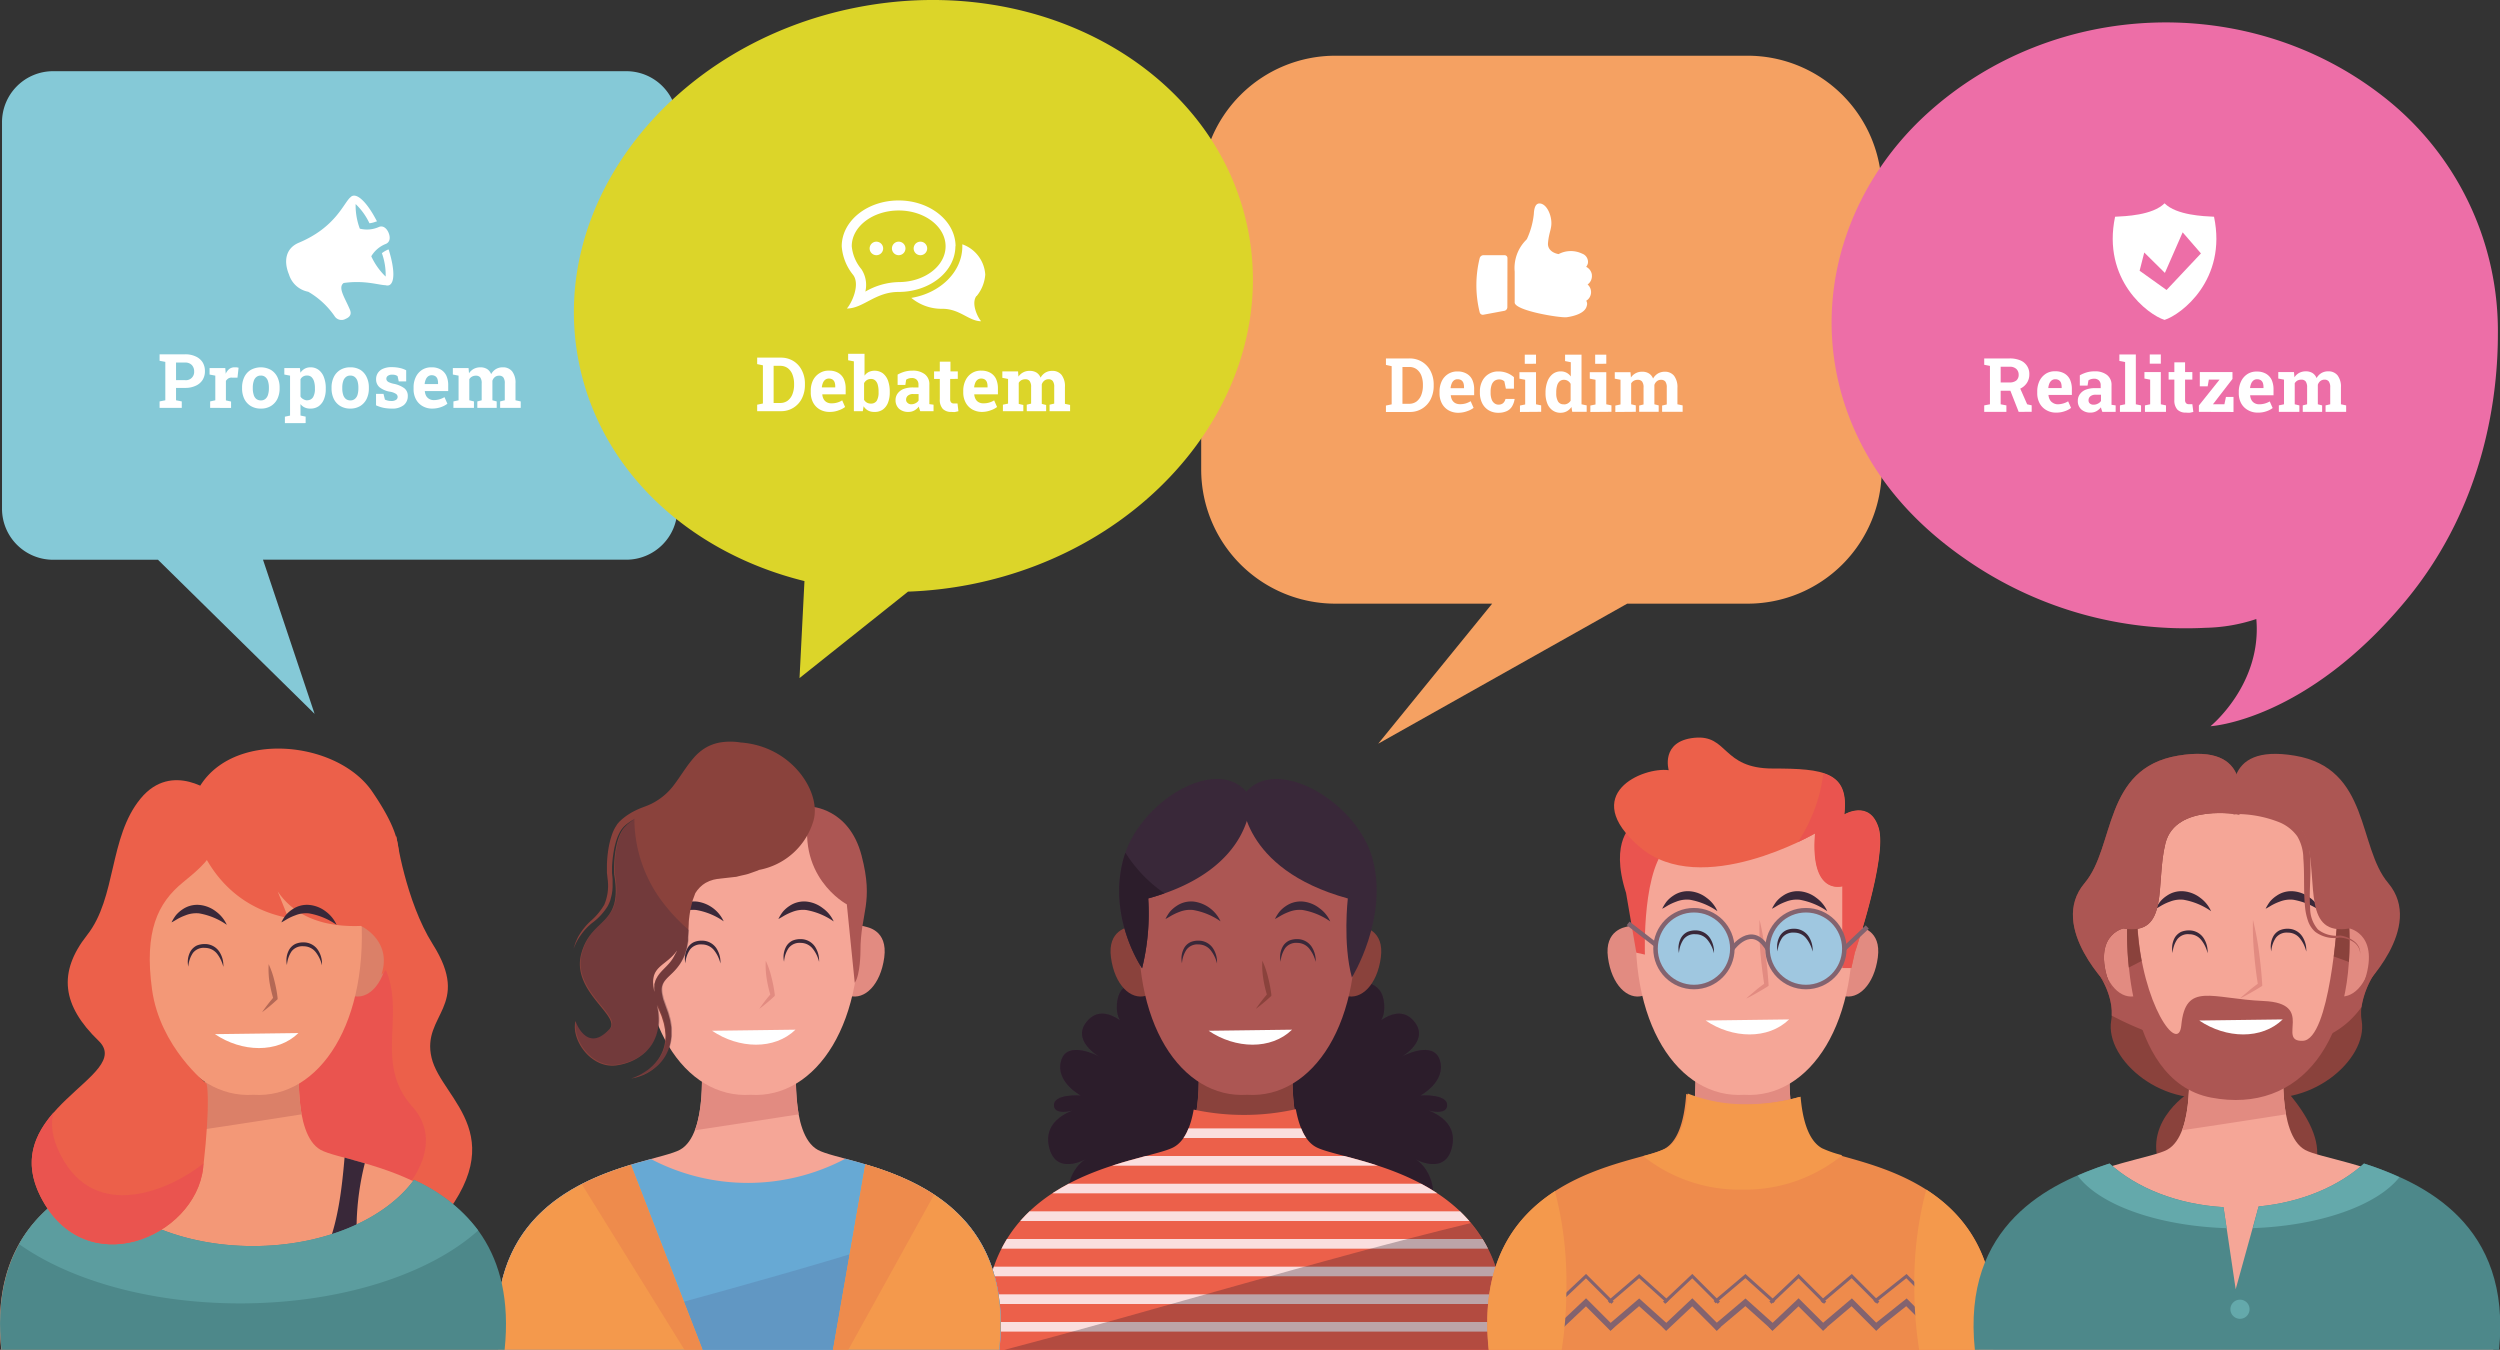 <svg id="Isolation_Mode" data-name="Isolation Mode" xmlns="http://www.w3.org/2000/svg" xmlns:xlink="http://www.w3.org/1999/xlink" viewBox="0 0 436.13 235.48"><rect x="0" y="0" width="436.13" height="235.48" fill="#333333" stroke="none"/><defs><style>.cls-1,.cls-25,.cls-26,.cls-27,.cls-9{fill:none;}.cls-18,.cls-2{fill:#392839;}.cls-10,.cls-3{fill:#2c1d2b;}.cls-4{fill:#ac5653;}.cls-5{fill:#8a423c;}.cls-6{fill:#ec604a;}.cls-7{opacity:0.9;}.cls-8{clip-path:url(#clip-path);}.cls-9{stroke:#fcecee;stroke-width:1.68px;}.cls-25,.cls-26,.cls-27,.cls-28,.cls-9{stroke-miterlimit:10;}.cls-10,.cls-18{opacity:0.3;}.cls-11{fill:#fff;}.cls-12{fill:#f5a697;}.cls-13{fill:#e28b81;}.cls-14{fill:#67a9d4;}.cls-15{fill:#6197c3;}.cls-16{fill:#f4994c;}.cls-17{fill:#ee8b4c;}.cls-19{fill:#ea544f;}.cls-20{fill:#f39877;}.cls-21{fill:#db8068;}.cls-22{fill:#4d888a;}.cls-23{fill:#5c9d9f;}.cls-24{fill:#b46855;}.cls-25,.cls-26,.cls-27,.cls-28{stroke:#83636f;}.cls-25{stroke-width:1.01px;}.cls-26{stroke-width:0.55px;}.cls-27,.cls-28{stroke-width:0.79px;}.cls-28{fill:#9fc7e0;}.cls-29{fill:#64a9ab;}.cls-30{fill:#85c9d7;}.cls-31{fill:#f5a162;}.cls-32{fill:#dcd529;}.cls-33{fill:#ed6ea7;}</style><clipPath id="clip-path" transform="translate(-410.04 -4.47)"><path class="cls-1" d="M639.63,204.58c-2-1.07-3-3.74-3.53-6.61a40.83,40.83,0,0,1-9,1,41.49,41.49,0,0,1-8.82-.93c-.5,2.86-1.52,5.5-3.51,6.57-5.21,2.8-36,4.19-32.65,35.37h90.12C675.59,208.77,644.83,207.38,639.63,204.58Z"/></clipPath></defs><path class="cls-2" d="M610.53,175.89s-4.84-1.07-5.55,3.05,2.15,5,2.15,5-4.3-4.83-7.35-1.43,2,6.27,2,6.27-5.55-3-6.62.71,3.4,6.09,3.4,6.09-4.83-.36-4.65,1.79,4.83.36,4.83.36-6.8,1.25-5.73,6.63,6.45,2.32,6.45,2.32-4.12,2.15-3,9,31.7-7,31.7-7l.53-18.44Z" transform="translate(-410.04 -4.47)"/><path class="cls-2" d="M645.87,175.89s4.83-1.07,5.55,3.05-2.15,5-2.15,5,4.3-4.83,7.34-1.43-2,6.27-2,6.27,5.55-3,6.63.71-3.4,6.09-3.4,6.09,4.83-.36,4.65,1.79-4.83.36-4.83.36,6.8,1.25,5.73,6.63-6.45,2.32-6.45,2.32,4.12,2.15,3,9-31.7-7-31.7-7l-.54-18.44Z" transform="translate(-410.04 -4.47)"/><path class="cls-3" d="M610.53,175.89s-4.84-1.07-5.55,3.05,2.15,5,2.15,5-4.3-4.83-7.35-1.43,2,6.27,2,6.27-5.55-3-6.62.71,3.4,6.09,3.4,6.09-4.83-.36-4.65,1.79,4.83.36,4.83.36-6.8,1.25-5.73,6.63,6.45,2.32,6.45,2.32-4.12,2.15-3,9,31.7-7,31.7-7l.53-18.44Z" transform="translate(-410.04 -4.47)"/><path class="cls-3" d="M645.87,175.89s4.83-1.07,5.55,3.05-2.15,5-2.15,5,4.3-4.83,7.34-1.43-2,6.27-2,6.27,5.55-3,6.63.71-3.4,6.09-3.4,6.09,4.83-.36,4.65,1.79-4.83.36-4.83.36,6.8,1.25,5.73,6.63-6.45,2.32-6.45,2.32,4.12,2.15,3,9-31.7-7-31.7-7l-.54-18.44Z" transform="translate(-410.04 -4.47)"/><path class="cls-4" d="M639.36,205.08c-5.05-2.75-3.67-16.06-3.67-16.06l-7.56.49V189l-.81.24-.81-.24v.48L619,189s1.37,13.31-3.67,16.06-34.87,4.13-31.66,34.87H671C674.23,209.21,644.41,207.84,639.36,205.08Z" transform="translate(-410.04 -4.47)"/><path class="cls-5" d="M617.9,201.65q9-1.35,18.1-2.78a40.41,40.41,0,0,1-.31-9.85l-7.56.49V189l-.81.24-.81-.24v.48L619,189S619.75,196.76,617.9,201.65Z" transform="translate(-410.04 -4.47)"/><path class="cls-6" d="M639.63,204.58c-2-1.07-3-3.74-3.53-6.61a40.83,40.83,0,0,1-9,1,41.49,41.49,0,0,1-8.82-.93c-.5,2.86-1.52,5.5-3.51,6.57-5.21,2.8-36,4.19-32.65,35.37h90.12C675.59,208.77,644.83,207.38,639.63,204.58Z" transform="translate(-410.04 -4.47)"/><g class="cls-7"><g class="cls-8"><line class="cls-9" x1="166.75" y1="197.69" x2="265.71" y2="197.69"/><line class="cls-9" x1="166.75" y1="202.51" x2="265.71" y2="202.51"/><line class="cls-9" x1="166.75" y1="207.34" x2="265.71" y2="207.34"/><line class="cls-9" x1="166.75" y1="212.16" x2="265.71" y2="212.16"/><line class="cls-9" x1="166.75" y1="216.99" x2="265.71" y2="216.99"/><line class="cls-9" x1="166.75" y1="221.81" x2="265.71" y2="221.81"/><line class="cls-9" x1="166.75" y1="226.64" x2="265.71" y2="226.64"/><line class="cls-9" x1="166.75" y1="231.46" x2="265.71" y2="231.46"/></g></g><path class="cls-10" d="M585.08,240h87.19c1.09-10.23-1.49-17.25-5.63-22.17C639.28,224.48,612.35,232.86,585.08,240Z" transform="translate(-410.04 -4.47)"/><path class="cls-5" d="M612.55,169.55c-1.49-4.62-5-3.55-5.34-3.44s-4,.58-3.36,5.39,3.44,7.45,6.07,6.69C612.63,177.76,614,174.19,612.55,169.55Z" transform="translate(-410.04 -4.47)"/><path class="cls-5" d="M642.24,169.55c1.48-4.62,5-3.55,5.33-3.44s4,.58,3.36,5.39-3.44,7.45-6.07,6.69C642.16,177.76,640.74,174.19,642.24,169.55Z" transform="translate(-410.04 -4.47)"/><path class="cls-4" d="M608.94,162.56c1.84-20.23,17.22-19.09,18.67-18.94,1.45-.15,16.82-1.29,18.66,18.94s-7.2,33.63-18.66,32.9C616.15,196.19,607.09,182.9,608.94,162.56Z" transform="translate(-410.04 -4.47)"/><path class="cls-5" d="M630.26,172.07a15.11,15.11,0,0,1,1,2.91,23,23,0,0,1,.57,3l0,.22-.12.11a29.79,29.79,0,0,1-2.58,2.16,28.28,28.28,0,0,1,2.06-2.67l-.09.33a20.43,20.43,0,0,1-.69-3A14.25,14.25,0,0,1,630.26,172.07Z" transform="translate(-410.04 -4.47)"/><path class="cls-11" d="M635.44,184.1c-3.66,3.56-9.86,3.36-14.55.19" transform="translate(-410.04 -4.47)"/><path class="cls-2" d="M642.11,165.22a11.94,11.94,0,0,0-4.83-2,5.05,5.05,0,0,0-2.38.33,9.67,9.67,0,0,0-1.2.54c-.4.21-.78.48-1.24.7a7.14,7.14,0,0,1,.78-1.26,5.21,5.21,0,0,1,1.13-1,4.55,4.55,0,0,1,3-.78,5.57,5.57,0,0,1,2.85,1.16A5.72,5.72,0,0,1,642.11,165.22Z" transform="translate(-410.04 -4.47)"/><path class="cls-2" d="M623,165.22a11.83,11.83,0,0,0-4.83-2,5,5,0,0,0-2.37.33,9.67,9.67,0,0,0-1.2.54c-.41.21-.78.48-1.24.7a7.08,7.08,0,0,1,.77-1.26,5.5,5.5,0,0,1,1.14-1,4.53,4.53,0,0,1,3-.78,6,6,0,0,1,4.7,3.45Z" transform="translate(-410.04 -4.47)"/><path class="cls-2" d="M622.35,172.55a5.9,5.9,0,0,0-1.12-2.32,2.7,2.7,0,0,0-2.09-1,2.38,2.38,0,0,0-2.09.88,4.81,4.81,0,0,0-.81,2.41,3.81,3.81,0,0,1,.39-2.69,2.49,2.49,0,0,1,1.09-1,3.39,3.39,0,0,1,1.43-.26,3,3,0,0,1,2.49,1.32A4.42,4.42,0,0,1,622.35,172.55Z" transform="translate(-410.04 -4.47)"/><path class="cls-2" d="M639.56,172.27a5.79,5.79,0,0,0-1.12-2.31,2.67,2.67,0,0,0-2.09-1,2.38,2.38,0,0,0-2.09.89,4.77,4.77,0,0,0-.81,2.4,3.81,3.81,0,0,1,.39-2.69,2.55,2.55,0,0,1,1.09-1,3.55,3.55,0,0,1,1.43-.26,3,3,0,0,1,2.49,1.32A4.44,4.44,0,0,1,639.56,172.27Z" transform="translate(-410.04 -4.47)"/><path class="cls-2" d="M628.2,143.62s.95,12.4-17.85,17.59a39.86,39.86,0,0,1-1.07,12.18s-6.09-8.78-3.23-19.16S623.43,135.52,628.2,143.62Z" transform="translate(-410.04 -4.47)"/><path class="cls-2" d="M626.72,143.62s-.35,12.4,18.45,17.59c0,0-.9,7.88.71,13.79,0,0,6.45-10.39,3.59-20.77S631.49,135.52,626.72,143.62Z" transform="translate(-410.04 -4.47)"/><path class="cls-3" d="M613.19,160.31a24.07,24.07,0,0,1-6.82-7.09c-.12.33-.22.67-.32,1-2.86,10.38,3.23,19.16,3.23,19.16a39.86,39.86,0,0,0,1.07-12.18C611.36,160.93,612.29,160.63,613.19,160.31Z" transform="translate(-410.04 -4.47)"/><path class="cls-12" d="M552.73,205.08c-5.05-2.75-3.67-16.06-3.67-16.06l-7.56.49V189l-.81.24-.8-.24v.48l-7.56-.49s1.37,13.31-3.67,16.06S493.79,209.21,497,240h87.39C587.6,209.21,557.78,207.84,552.73,205.08Z" transform="translate(-410.04 -4.47)"/><path class="cls-13" d="M531.27,201.65q9-1.35,18.1-2.78a40.41,40.41,0,0,1-.31-9.85l-7.56.49V189l-.81.24-.8-.24v.48l-7.56-.49S533.12,196.76,531.27,201.65Z" transform="translate(-410.04 -4.47)"/><path class="cls-14" d="M557.52,206.61a36.42,36.42,0,0,1-33.9.07c-10,2.69-29.23,8.27-26.62,33.27h87.39C587,214.73,567.43,209.28,557.52,206.61Z" transform="translate(-410.04 -4.47)"/><path class="cls-15" d="M578.1,217.16c-4,1.93-8.45,2.58-12.85,4q-9.32,2.89-18.71,5.58c-12.55,3.6-25.15,7-37.75,10.36L498,240h86.38C585.51,229.2,582.59,222.05,578.1,217.16Z" transform="translate(-410.04 -4.47)"/><path class="cls-16" d="M520.11,207.67c-10.37,3.13-25.44,10-23.11,32.28h35.61Z" transform="translate(-410.04 -4.47)"/><path class="cls-16" d="M561,207.6,555.35,240h29C586.74,217.46,571.41,210.69,561,207.6Z" transform="translate(-410.04 -4.47)"/><path class="cls-17" d="M529.48,240h3.13l-12.5-32.28a50.85,50.85,0,0,0-8.56,3.36Z" transform="translate(-410.04 -4.47)"/><path class="cls-17" d="M561,207.6,555.35,240H558l15-27.12A45.28,45.28,0,0,0,561,207.6Z" transform="translate(-410.04 -4.47)"/><path class="cls-13" d="M525.92,169.55c-1.49-4.62-5-3.55-5.34-3.44s-4,.58-3.36,5.39,3.44,7.45,6.07,6.69C526,177.76,527.41,174.19,525.92,169.55Z" transform="translate(-410.04 -4.47)"/><path class="cls-13" d="M555.61,169.55c1.48-4.62,5-3.55,5.34-3.44s4,.58,3.35,5.39-3.44,7.45-6.07,6.69C555.53,177.76,554.11,174.19,555.61,169.55Z" transform="translate(-410.04 -4.47)"/><path class="cls-12" d="M522.31,162.56c1.84-20.23,17.22-19.09,18.67-18.94,1.45-.15,16.82-1.29,18.66,18.94s-7.2,33.63-18.66,32.9C529.52,196.19,520.46,182.9,522.31,162.56Z" transform="translate(-410.04 -4.47)"/><path class="cls-13" d="M543.63,172.07a15.11,15.11,0,0,1,1,2.91,23,23,0,0,1,.57,3l0,.22-.11.11a31.52,31.52,0,0,1-2.59,2.16,28.28,28.28,0,0,1,2.06-2.67l-.09.33a20.43,20.43,0,0,1-.69-3A14.25,14.25,0,0,1,543.63,172.07Z" transform="translate(-410.04 -4.47)"/><path class="cls-11" d="M548.81,184.1c-3.66,3.56-9.86,3.36-14.55.19" transform="translate(-410.04 -4.47)"/><path class="cls-2" d="M555.48,165.22a11.94,11.94,0,0,0-4.83-2,5.05,5.05,0,0,0-2.38.33,9.67,9.67,0,0,0-1.2.54c-.4.21-.78.48-1.24.7a7.14,7.14,0,0,1,.78-1.26,5.21,5.21,0,0,1,1.13-1,4.55,4.55,0,0,1,3-.78,5.57,5.57,0,0,1,2.85,1.16A5.72,5.72,0,0,1,555.48,165.22Z" transform="translate(-410.04 -4.47)"/><path class="cls-2" d="M536.32,165.22a11.83,11.83,0,0,0-4.83-2,5,5,0,0,0-2.37.33,9.67,9.67,0,0,0-1.2.54c-.41.21-.78.48-1.24.7a7.72,7.72,0,0,1,.77-1.26,5.5,5.5,0,0,1,1.14-1,4.53,4.53,0,0,1,3-.78,6,6,0,0,1,4.7,3.45Z" transform="translate(-410.04 -4.47)"/><path class="cls-2" d="M535.72,172.55a5.9,5.9,0,0,0-1.12-2.32,2.7,2.7,0,0,0-2.09-1,2.38,2.38,0,0,0-2.09.88,4.81,4.81,0,0,0-.81,2.41,3.81,3.81,0,0,1,.39-2.69,2.49,2.49,0,0,1,1.09-1,3.39,3.39,0,0,1,1.43-.26,3,3,0,0,1,2.49,1.32A4.42,4.42,0,0,1,535.72,172.55Z" transform="translate(-410.04 -4.47)"/><path class="cls-2" d="M552.93,172.27a5.79,5.79,0,0,0-1.12-2.31,2.67,2.67,0,0,0-2.09-1,2.38,2.38,0,0,0-2.09.89,4.77,4.77,0,0,0-.81,2.4,3.81,3.81,0,0,1,.39-2.69,2.55,2.55,0,0,1,1.09-1,3.55,3.55,0,0,1,1.43-.26,3,3,0,0,1,2.49,1.32A4.44,4.44,0,0,1,552.93,172.27Z" transform="translate(-410.04 -4.47)"/><path class="cls-18" d="M513.34,165.59a10.6,10.6,0,0,0,2.73-2.92,8.53,8.53,0,0,0,.48-1.06c.09-.38.21-.77.28-1.17s.11-.8.12-1.22V158c0-.41-.07-.82-.1-1.24l0-.32a.47.47,0,0,1,0-.12v-.15l0-.63a22.85,22.85,0,0,1,.3-2.56,13,13,0,0,1,.68-2.53,6.11,6.11,0,0,1,.27-.58,4.52,4.52,0,0,1,.3-.54l.16-.24.23-.27.11-.13,0,0h0l0,0,.26-.24a9.24,9.24,0,0,1,1.46-1q0-.66,0-1.32a10.57,10.57,0,0,0-2.24,1.5l-.26.24-.06.06-.06.06,0,0-.12.13-.23.27-.22.35a4.64,4.64,0,0,0-.38.68,6.61,6.61,0,0,0-.29.68,14.86,14.86,0,0,0-.69,2.76,20.82,20.82,0,0,0-.24,2.69c0,.22,0,.44,0,.66v.17s0,.19,0,.2l0,.32c.05.41.09.83.14,1.24a8.47,8.47,0,0,1-.6,4.32,11.25,11.25,0,0,1-2.43,2.9,11.23,11.23,0,0,0-1.93,2.37,6.39,6.39,0,0,0-.51,1,5.57,5.57,0,0,0-.29.78l-.21.65.27-.63a9,9,0,0,1,.94-1.68A10.5,10.5,0,0,1,513.34,165.59Z" transform="translate(-410.04 -4.47)"/><path class="cls-4" d="M551.42,145.18s6.74.2,8.92,8.53-.19,9.92-.19,16.66c0,0,0,4.16-1,5.55l-1.38-13.68S548.44,157.28,551.42,145.18Z" transform="translate(-410.04 -4.47)"/><path class="cls-5" d="M539.25,134a10.92,10.92,0,0,0-3.61,0,7.48,7.48,0,0,0-2.51.92,8.6,8.6,0,0,0-2.12,1.82c-1.23,1.42-2.15,3-3.27,4.5a11.07,11.07,0,0,1-4.1,3.47,13.66,13.66,0,0,1-1.28.53c-.45.17-.89.34-1.36.57a11,11,0,0,0-2.53,1.65l-.26.24-.06.06-.06.06v0l0,0-.12.13-.23.27-.22.35a4.64,4.64,0,0,0-.38.68,6.61,6.61,0,0,0-.29.68,14.86,14.86,0,0,0-.69,2.76,20.82,20.82,0,0,0-.24,2.69c0,.22,0,.44,0,.66v.17s0,.19,0,.2l0,.32c.05.41.09.83.14,1.24a8.47,8.47,0,0,1-.6,4.32,11.25,11.25,0,0,1-2.43,2.9,11.23,11.23,0,0,0-1.93,2.37,6.39,6.39,0,0,0-.51,1,5.57,5.57,0,0,0-.29.78l-.21.65.27-.63a9,9,0,0,1,.94-1.68,10.5,10.5,0,0,1,2-2.17,10.6,10.6,0,0,0,2.73-2.92,8.53,8.53,0,0,0,.48-1.06c.09-.38.21-.77.28-1.17s.11-.8.12-1.22V158c0-.41-.07-.82-.1-1.24l0-.32a.47.47,0,0,1,0-.12v-.15l0-.63a22.85,22.85,0,0,1,.3-2.56,13,13,0,0,1,.68-2.53,6.11,6.11,0,0,1,.27-.58,4.52,4.52,0,0,1,.3-.54l.16-.24.23-.27.11-.13,0,0h0l0,0,.26-.24a9.71,9.71,0,0,1,1.68-1.14q-.42.27-.78.54l-.37.3-.14.12-.46.46c-2.15,2.31-1.9,8.13-1.87,8.28,1.58,9.13-4,7.34-5.75,13.89s7,10.79,4.95,13.09c-4,4.36-5.95-1.39-5.95-1.39-.79,3.37,2.78,8.33,7.14,7.73,4.13-.56,8.61-3.79,7.06-10.53l0,0,.46,1.1c.14.35.31.69.42,1.05l.33,1.07.21,1.09c0,.37.08.73.08,1.1a10,10,0,0,1-.08,1.1,5.83,5.83,0,0,1-.25,1.08,5.67,5.67,0,0,1-.41,1,7.08,7.08,0,0,1-1.31,1.82,8.29,8.29,0,0,1-1.8,1.42,10.57,10.57,0,0,1-2.13,1,10.27,10.27,0,0,0,2.27-.7,8.59,8.59,0,0,0,2-1.28,7.57,7.57,0,0,0,1.62-1.85,7.32,7.32,0,0,0,.56-1.12,7,7,0,0,0,.37-1.2,8.42,8.42,0,0,0,.18-1.24c0-.42,0-.84,0-1.26s-.1-.82-.16-1.23-.2-.81-.3-1.21-.26-.78-.4-1.17l-.39-1.09c-.06-.19-.14-.38-.19-.56l-.11-.5a5,5,0,0,1-.14-1,2.51,2.51,0,0,1,.58-1.68c.39-.52,1-1,1.59-1.63a10,10,0,0,0,.83-1,7.7,7.7,0,0,0,.68-1.13l.29-.6.2-.62c.06-.21.14-.42.19-.63l.11-.63.12-.63,0-.62.08-1.2.06-1.18a8.38,8.38,0,0,1,.09-1.15,18,18,0,0,1,.39-2.17c.11-.36.16-.74.3-1.07l.37-1,.35-.51.45-.51.5-.44c.19-.12.37-.26.57-.37l.61-.29.67-.22.69-.14c.24,0,.48-.06.72-.08l1.59-.18.79-.09c.26,0,.54-.12.81-.17.54-.14,1.09-.22,1.61-.4l1.55-.55.2-.1a12.23,12.23,0,0,0,9.51-8.62C553.36,142.76,548.27,134.65,539.25,134ZM527.8,171a6.77,6.77,0,0,1-1.19,1.73c-.48.55-1.09,1.06-1.65,1.8a5.06,5.06,0,0,0-.37.6,2.51,2.51,0,0,0-.28.68l-.11.36,0,.36a3.43,3.43,0,0,0,0,.71l0,.28c-1.08-4.61,1.93-4.33,3.94-7.22l-.07.23Z" transform="translate(-410.04 -4.47)"/><path class="cls-18" d="M525.89,162.18a24.14,24.14,0,0,1-5.18-14.85c-.19.13-.39.26-.56.39l-.37.3-.14.12-.46.46c-2.15,2.31-1.9,8.13-1.87,8.28,1.58,9.13-4,7.34-5.75,13.89s7,10.79,4.95,13.09c-4,4.36-5.95-1.39-5.95-1.39-.79,3.37,2.78,8.33,7.14,7.73,4.13-.56,8.61-3.79,7.06-10.53l0,0,.46,1.1c.14.35.31.69.42,1.05l.33,1.07.21,1.09c0,.37.08.73.08,1.1a10,10,0,0,1-.08,1.1,5.83,5.83,0,0,1-.25,1.08,5.67,5.67,0,0,1-.41,1,7.08,7.08,0,0,1-1.31,1.82,8.29,8.29,0,0,1-1.8,1.42,10.57,10.57,0,0,1-2.13,1,10.27,10.27,0,0,0,2.27-.7,8.59,8.59,0,0,0,2-1.28,7.57,7.57,0,0,0,1.62-1.85,7.32,7.32,0,0,0,.56-1.12,7,7,0,0,0,.37-1.2,8.42,8.42,0,0,0,.18-1.24c0-.42,0-.84,0-1.26s-.1-.82-.16-1.23-.2-.81-.3-1.21-.26-.78-.4-1.17l-.39-1.09c-.06-.19-.14-.38-.19-.56l-.11-.5a5,5,0,0,1-.14-1,2.51,2.51,0,0,1,.58-1.68c.39-.52,1-1,1.59-1.63a10,10,0,0,0,.83-1,7.7,7.7,0,0,0,.68-1.13l.29-.6.2-.62c.06-.21.14-.42.19-.63l.11-.63.12-.63,0-.62.07-1.17A31.75,31.75,0,0,1,525.89,162.18Zm2.14,8.3-.23.47a6.77,6.77,0,0,1-1.19,1.73c-.48.55-1.09,1.06-1.65,1.8a5.06,5.06,0,0,0-.37.6,2.51,2.51,0,0,0-.28.68l-.11.36,0,.36a3.43,3.43,0,0,0,0,.71l0,.28c-1.08-4.61,1.93-4.33,3.94-7.22Z" transform="translate(-410.04 -4.47)"/><path class="cls-6" d="M479.18,150.34s1.59,11.3,6.35,18.84c6.86,10.87-2,12.3-.2,19.83s15.47,13.89-.79,31.14c-10.65,11.29-23.41-10.71-23.41-10.71l-3.57-28.76Z" transform="translate(-410.04 -4.47)"/><path class="cls-19" d="M473.93,168.73c-1.72-1.29-3.39-2.61-5-4l-11.35,14.07,3.57,25.39a41.41,41.41,0,0,0,7.65,8.41c1.16-1.29,3.9,4.69,5.44,4.16,5.16-1.79,14.48-11.7,7.74-19.24C473.9,188.54,483.54,178.3,473.93,168.73Z" transform="translate(-410.04 -4.47)"/><path class="cls-20" d="M466,205.08c-5-2.75-3.68-16.06-3.68-16.06l-7.55.49V189l-.81.24-.81-.24v.48l-7.56-.49s1.38,13.31-3.67,16.06-34.87,4.13-31.66,34.87h87.39C500.88,209.21,471.06,207.84,466,205.08Z" transform="translate(-410.04 -4.47)"/><path class="cls-21" d="M444.55,201.65q9.06-1.35,18.1-2.78a40.41,40.41,0,0,1-.31-9.85l-7.55.49V189l-.81.24-.81-.24v.48l-7.56-.49S446.41,196.76,444.55,201.65Z" transform="translate(-410.04 -4.47)"/><path class="cls-2" d="M473.07,227.88a47.59,47.59,0,0,1,.61-20.47c-1.27-.37-2.47-.69-3.53-1-.48,5.55-1.13,11.19-3.22,16.2a27.2,27.2,0,0,1-2.9,5.24Z" transform="translate(-410.04 -4.47)"/><path class="cls-22" d="M482.26,210.3c-5,6.83-15.69,11.55-28.08,11.55s-23.09-4.72-28.08-11.55c-8.88,4.19-17.64,12.22-15.81,29.65h87.78C499.89,222.52,491.14,214.49,482.26,210.3Z" transform="translate(-410.04 -4.47)"/><path class="cls-23" d="M451.91,231.85c17.63,0,33.06-5.1,41.55-12.72a28.82,28.82,0,0,0-11.2-8.83c-5,6.83-15.69,11.55-28.08,11.55s-23.09-4.72-28.08-11.55c-4.85,2.29-9.66,5.73-12.73,11.21C422.23,227.79,436.19,231.85,451.91,231.85Z" transform="translate(-410.04 -4.47)"/><path class="cls-21" d="M439.2,169.55c-1.49-4.62-5-3.55-5.34-3.44s-4,.58-3.35,5.39,3.43,7.45,6.06,6.69C439.28,177.76,440.7,174.19,439.2,169.55Z" transform="translate(-410.04 -4.47)"/><path class="cls-21" d="M468.89,169.55c1.49-4.62,5-3.55,5.34-3.44s4,.58,3.36,5.39-3.44,7.45-6.07,6.69C468.81,177.76,467.4,174.19,468.89,169.55Z" transform="translate(-410.04 -4.47)"/><path class="cls-20" d="M435.59,162.56c1.85-20.23,17.22-19.09,18.67-18.94,1.45-.15,16.83-1.29,18.67,18.94s-7.21,33.63-18.67,32.9C442.8,196.19,433.74,182.9,435.59,162.56Z" transform="translate(-410.04 -4.47)"/><path class="cls-6" d="M443.18,146.27s1.89,15.37,17.16,18.35l-3.77-9.42S457.86,166.6,473,166c0,0,5.56,2.57,3.57,8.52A12.17,12.17,0,0,0,480,162.24c-2.08-7.74,2.78-8.23-5-19.64C468.19,132.54,445.86,131.4,443.18,146.27Z" transform="translate(-410.04 -4.47)"/><path class="cls-6" d="M447.45,143s-7.34-5.95-12.89.79-4.17,17.26-9.32,23.8-4.37,12.3,2,18.45-17.85,11.9-10.12,27.17,27,7.14,28.37-5,.59-14.68.59-14.68-8.13-6.34-9.52-16.46,1-15.07,5.36-18.64S450.23,151.73,447.45,143Z" transform="translate(-410.04 -4.47)"/><path class="cls-19" d="M420.67,206.07c-1.61-3.12-1.85-5.56-1.27-7.54-3.26,3.75-5.47,8.41-2.3,14.68,7.74,15.27,27,7.14,28.37-5,0-.27,0-.53.08-.79C439.47,212.27,426.64,217.6,420.67,206.07Z" transform="translate(-410.04 -4.47)"/><path class="cls-24" d="M456.91,172.67a15.06,15.06,0,0,1,1,2.9,21.86,21.86,0,0,1,.56,3l0,.21-.12.11a28.49,28.49,0,0,1-2.59,2.16,29.91,29.91,0,0,1,2.06-2.66l-.09.33a23.8,23.8,0,0,1-.69-3A15,15,0,0,1,456.91,172.67Z" transform="translate(-410.04 -4.47)"/><path class="cls-11" d="M462.1,184.69c-3.66,3.56-9.86,3.36-14.56.19" transform="translate(-410.04 -4.47)"/><path class="cls-2" d="M468.76,165.81a12,12,0,0,0-4.83-2,5,5,0,0,0-2.37.34,8.44,8.44,0,0,0-1.2.53c-.41.21-.78.49-1.24.7a7.22,7.22,0,0,1,.77-1.26,5.25,5.25,0,0,1,1.14-1,4.47,4.47,0,0,1,3-.78,5.54,5.54,0,0,1,2.86,1.15A5.92,5.92,0,0,1,468.76,165.81Z" transform="translate(-410.04 -4.47)"/><path class="cls-2" d="M449.61,165.81a12,12,0,0,0-4.83-2,5.06,5.06,0,0,0-2.38.34,9.57,9.57,0,0,0-1.2.53c-.4.21-.78.49-1.24.7a8,8,0,0,1,.78-1.26,5.44,5.44,0,0,1,1.13-1,4.51,4.51,0,0,1,3-.78,5.54,5.54,0,0,1,2.86,1.15A5.92,5.92,0,0,1,449.61,165.81Z" transform="translate(-410.04 -4.47)"/><path class="cls-2" d="M449,173.14a6,6,0,0,0-1.11-2.31,2.67,2.67,0,0,0-2.1-1,2.36,2.36,0,0,0-2.09.88,4.87,4.87,0,0,0-.81,2.4,3.81,3.81,0,0,1,.39-2.69,2.68,2.68,0,0,1,1.09-1,3.6,3.6,0,0,1,1.44-.26,3,3,0,0,1,2.48,1.32A4.37,4.37,0,0,1,449,173.14Z" transform="translate(-410.04 -4.47)"/><path class="cls-2" d="M466.21,172.86a6,6,0,0,0-1.11-2.31,2.67,2.67,0,0,0-2.1-1,2.39,2.39,0,0,0-2.09.88,4.87,4.87,0,0,0-.81,2.4,3.81,3.81,0,0,1,.39-2.69,2.59,2.59,0,0,1,1.09-1,3.44,3.44,0,0,1,1.44-.27,3,3,0,0,1,2.48,1.32A4.37,4.37,0,0,1,466.21,172.86Z" transform="translate(-410.04 -4.47)"/><path class="cls-12" d="M726.06,205.08c-5-2.75-3.67-16.06-3.67-16.06l-7.56.49V189l-.81.24-.8-.24v.48l-7.56-.49S707,202.33,702,205.08s-34.87,4.13-31.66,34.87h87.39C760.93,209.21,731.11,207.84,726.06,205.08Z" transform="translate(-410.04 -4.47)"/><path class="cls-13" d="M704.6,201.65q9.06-1.35,18.1-2.78a40.41,40.41,0,0,1-.31-9.85l-7.56.49V189l-.81.24-.8-.24v.48l-7.56-.49S706.45,196.76,704.6,201.65Z" transform="translate(-410.04 -4.47)"/><path class="cls-17" d="M727.63,204.85c-2.52-1.38-3.45-5.36-3.74-9a33.91,33.91,0,0,1-9.5,1.32,27.12,27.12,0,0,1-10.19-1.87c-.25,3.81-1.14,8.14-3.78,9.58-5.08,2.77-33.92,4.15-30.68,35.1h88C761,209,732.71,207.62,727.63,204.85Z" transform="translate(-410.04 -4.47)"/><path class="cls-16" d="M714,212a26.88,26.88,0,0,0,17.42-6,19.56,19.56,0,0,1-3.51-1.21c-2.52-1.38-3.45-5.36-3.75-9a33.86,33.86,0,0,1-9.5,1.32,27.06,27.06,0,0,1-10.18-1.87c-.25,3.81-1.14,8.14-3.79,9.58a22,22,0,0,1-4,1.33A26.93,26.93,0,0,0,714,212Z" transform="translate(-410.04 -4.47)"/><polyline class="cls-25" points="271.77 231.82 276.68 227.19 281.31 231.82"/><polyline class="cls-25" points="326.99 231.64 332.58 227.19 337.22 231.82"/><polyline class="cls-25" points="317.75 231.67 323.04 227.19 327.67 231.82"/><polyline class="cls-25" points="308.86 231.82 313.76 227.19 318.4 231.82"/><polyline class="cls-25" points="299.12 231.72 304.49 227.19 309.51 231.69"/><polyline class="cls-25" points="290.31 231.82 295.22 227.19 299.86 231.82"/><polyline class="cls-25" points="280.65 231.72 285.95 227.19 290.9 231.64"/><polyline class="cls-26" points="271.77 227.26 276.68 222.62 281.31 227.26"/><polyline class="cls-26" points="326.99 227.07 332.58 222.62 337.22 227.26"/><polyline class="cls-26" points="317.75 227.1 323.04 222.62 327.67 227.26"/><polyline class="cls-26" points="308.86 227.26 313.76 222.62 318.4 227.26"/><polyline class="cls-26" points="299.12 227.16 304.49 222.62 309.51 227.13"/><polyline class="cls-26" points="290.31 227.26 295.22 222.62 299.86 227.26"/><polyline class="cls-26" points="280.65 227.16 285.95 222.62 290.9 227.07"/><path class="cls-16" d="M683.3,228.83a62.43,62.43,0,0,0-2-16.56c-7.14,4.63-13.1,12.69-11.53,27.68h12.71A69.7,69.7,0,0,0,683.3,228.83Z" transform="translate(-410.04 -4.47)"/><path class="cls-16" d="M746.08,212A62.56,62.56,0,0,0,744,228.83a70.94,70.94,0,0,0,.84,11.12h12.89C759.31,224.69,753.25,216.62,746.08,212Z" transform="translate(-410.04 -4.47)"/><path class="cls-13" d="M699.25,169.55c-1.49-4.62-5-3.55-5.34-3.44s-4,.58-3.36,5.39,3.44,7.45,6.07,6.69C699.33,177.76,700.74,174.19,699.25,169.55Z" transform="translate(-410.04 -4.47)"/><path class="cls-13" d="M728.94,169.55c1.48-4.62,5-3.55,5.34-3.44s4,.58,3.35,5.39-3.44,7.45-6.07,6.69C728.86,177.76,727.44,174.19,728.94,169.55Z" transform="translate(-410.04 -4.47)"/><path class="cls-12" d="M695.64,162.56c1.84-20.23,17.22-19.09,18.67-18.94,1.45-.15,16.82-1.29,18.66,18.94s-7.2,33.63-18.66,32.9C702.85,196.19,693.79,182.9,695.64,162.56Z" transform="translate(-410.04 -4.47)"/><path class="cls-19" d="M694.9,148.35s-4.16,2.68-1.19,11.9l1.79,10.42L697,171s-.59-15.76,4.47-19.33S694.9,148.35,694.9,148.35Z" transform="translate(-410.04 -4.47)"/><path class="cls-6" d="M726.73,149.84s-19.93,11.6-30.64,2.38.6-14,5.06-13.39c0,0-1.49-5.05,4.46-5.65s4.76,5.36,13.69,5.36,13.38.59,12.49,8c0,0,4.46-2.68,6,2.38s-4.16,21.72-4.16,21.72l-.6,2.67h-1.49V159.06S725.84,160.85,726.73,149.84Z" transform="translate(-410.04 -4.47)"/><path class="cls-19" d="M737.74,149c-1.49-5.06-6-2.38-6-2.38.51-4.28-.75-6.29-3.62-7.23a27.77,27.77,0,0,1-4.45,12c1.87-.88,3-1.54,3-1.54-.89,11,4.76,9.22,4.76,9.22v14.28H733l.6-2.67S739.23,154,737.74,149Z" transform="translate(-410.04 -4.47)"/><path class="cls-13" d="M717,164.93a51.9,51.9,0,0,1,1,5.62c.25,1.89.45,3.78.57,5.68v.23l-.17.11c-.6.38-1.22.74-1.83,1.09s-1.25.71-1.89,1c.52-.49,1.08-.93,1.62-1.4s1.12-.88,1.69-1.31l-.16.34c-.3-1.88-.52-3.77-.69-5.66A51.9,51.9,0,0,1,717,164.93Z" transform="translate(-410.04 -4.47)"/><path class="cls-11" d="M722.15,182.31c-3.67,3.56-9.87,3.36-14.56.19" transform="translate(-410.04 -4.47)"/><path class="cls-2" d="M728.81,163.43a12.09,12.09,0,0,0-4.83-2,5.06,5.06,0,0,0-2.38.34,9.57,9.57,0,0,0-1.2.53c-.4.21-.78.49-1.24.7a8,8,0,0,1,.78-1.26,5.16,5.16,0,0,1,1.13-1,4.49,4.49,0,0,1,3-.78,5.47,5.47,0,0,1,2.85,1.15A5.79,5.79,0,0,1,728.81,163.43Z" transform="translate(-410.04 -4.47)"/><path class="cls-2" d="M709.65,163.43a12,12,0,0,0-4.83-2,5,5,0,0,0-2.37.34,9.57,9.57,0,0,0-1.2.53c-.41.21-.78.49-1.24.7a8,8,0,0,1,.78-1.26,5.16,5.16,0,0,1,1.13-1,4.48,4.48,0,0,1,3-.78,5.47,5.47,0,0,1,2.86,1.15A5.68,5.68,0,0,1,709.65,163.43Z" transform="translate(-410.04 -4.47)"/><path class="cls-27" d="M694.07,165.56l5.18,4,13,.41s3.35-4.7,6.14,0h13.4l4-3.78" transform="translate(-410.04 -4.47)"/><circle class="cls-28" cx="295.51" cy="165.49" r="6.7"/><circle class="cls-28" cx="315.05" cy="165.49" r="6.7"/><path class="cls-2" d="M709.05,170.76a5.86,5.86,0,0,0-1.12-2.31,2.63,2.63,0,0,0-2.09-1,2.35,2.35,0,0,0-2.09.88,4.77,4.77,0,0,0-.81,2.4,3.81,3.81,0,0,1,.39-2.69,2.62,2.62,0,0,1,1.09-1,3.55,3.55,0,0,1,1.43-.26,3,3,0,0,1,2.49,1.32A4.44,4.44,0,0,1,709.05,170.76Z" transform="translate(-410.04 -4.47)"/><path class="cls-2" d="M726.26,170.48a5.86,5.86,0,0,0-1.12-2.31,2.63,2.63,0,0,0-2.09-1,2.38,2.38,0,0,0-2.09.88,4.77,4.77,0,0,0-.81,2.4,3.81,3.81,0,0,1,.39-2.69,2.59,2.59,0,0,1,1.09-1,3.4,3.4,0,0,1,1.43-.27,3,3,0,0,1,2.49,1.32A4.44,4.44,0,0,1,726.26,170.48Z" transform="translate(-410.04 -4.47)"/><path class="cls-5" d="M791.83,195.16s-9.13,5.75-4.17,14.48,39.27,6.34,21.62-14.48C794.7,178,791.83,195.16,791.83,195.16Z" transform="translate(-410.04 -4.47)"/><path class="cls-5" d="M825.22,173s-4,4.76-3.18,9.52c1.14,6.85-9.32,15.86-20,12.89s.8-23,.8-23Z" transform="translate(-410.04 -4.47)"/><path class="cls-5" d="M775.17,173s4,4.76,3.17,9.52c-1.14,6.85,9.32,15.86,20,12.89s-.79-23-.79-23Z" transform="translate(-410.04 -4.47)"/><path class="cls-4" d="M802.39,187.93a30.2,30.2,0,0,0,14.28-3.08,15.24,15.24,0,0,0,5.34-4.71,15.77,15.77,0,0,1,3.21-7.19l-22.41-.6s-4.88,8.5-5.32,15.25A47.62,47.62,0,0,0,802.39,187.93Z" transform="translate(-410.04 -4.47)"/><path class="cls-4" d="M778.43,181.64a53.82,53.82,0,0,0,24,6.29h.52c-.3-6.79-5.33-15.57-5.33-15.57l-22.41.6S778.68,177.17,778.43,181.64Z" transform="translate(-410.04 -4.47)"/><path class="cls-12" d="M812.18,205.08c-5-2.75-3.67-16.06-3.67-16.06l-7.56.49V189l-.81.24-.81-.24v.48l-7.56-.49s1.38,13.31-3.67,16.06S752,209.21,755.26,240H845C848.24,209.21,817.22,207.84,812.18,205.08Z" transform="translate(-410.04 -4.47)"/><path class="cls-13" d="M790.71,201.65q9.06-1.35,18.1-2.78a40.15,40.15,0,0,1-.3-9.85l-7.56.49V189l-.81.24-.81-.24v.48l-7.56-.49S792.57,196.76,790.71,201.65Z" transform="translate(-410.04 -4.47)"/><path class="cls-22" d="M822.44,207.45c-4.42,4-10.94,6.78-18.38,7.49l-4,14.44-2.12-14.32c-8.06-.47-15.17-3.34-19.88-7.61-10.48,3.36-25.79,10.64-23.5,32.5H846C848.23,218.09,832.92,210.81,822.44,207.45Z" transform="translate(-410.04 -4.47)"/><path class="cls-29" d="M798.48,218.73l-.55-3.67c-8.06-.47-15.17-3.34-19.88-7.61a53.78,53.78,0,0,0-5.56,2.11C776.21,214.61,786.33,218.33,798.48,218.73Z" transform="translate(-410.04 -4.47)"/><path class="cls-29" d="M828.62,209.84a51.7,51.7,0,0,0-6.18-2.39c-4.42,4-10.94,6.78-18.38,7.49l-1,3.78C814.86,218.3,824.76,214.72,828.62,209.84Z" transform="translate(-410.04 -4.47)"/><path class="cls-29" d="M799.14,232.86a1.67,1.67,0,1,0,1.67-1.66A1.67,1.67,0,0,0,799.14,232.86Z" transform="translate(-410.04 -4.47)"/><path class="cls-13" d="M785.36,169.55c-1.48-4.62-5-3.55-5.34-3.44s-4,.58-3.35,5.39,3.44,7.45,6.07,6.69C785.44,177.76,786.86,174.19,785.36,169.55Z" transform="translate(-410.04 -4.47)"/><path class="cls-13" d="M815.05,169.55c1.49-4.62,5-3.55,5.34-3.44s4,.58,3.36,5.39-3.44,7.45-6.07,6.69C815,177.76,813.56,174.19,815.05,169.55Z" transform="translate(-410.04 -4.47)"/><path class="cls-12" d="M781.76,162.56c1.84-20.23,17.21-19.09,18.66-18.94,1.45-.15,16.83-1.29,18.67,18.94s-7.21,33.63-18.67,32.9C789,196.19,779.9,182.9,781.76,162.56Z" transform="translate(-410.04 -4.47)"/><path class="cls-4" d="M781.12,166.4s-1,26.58,14.67,29.55,25.39-10.11,24-30.94l-2-.19s-1.29,21-6,21.22,2.28-6.55-6.84-6.94-13.64-3.44-14.38,4.26c-.5,5.16-6.85-3.67-7.64-17.35S781.12,166.4,781.12,166.4Z" transform="translate(-410.04 -4.47)"/><path class="cls-5" d="M783.65,172.11a48,48,0,0,1-.75-6.1c-.79-13.69-1.78.39-1.78.39a54,54,0,0,0,.3,6.86Z" transform="translate(-410.04 -4.47)"/><path class="cls-5" d="M819.81,172.29a55.35,55.35,0,0,0,0-7.28l-2-.19s-.18,2.88-.64,6.51Q818.49,171.79,819.81,172.29Z" transform="translate(-410.04 -4.47)"/><path class="cls-13" d="M803.07,164.93a51.94,51.94,0,0,1,1.06,5.62c.25,1.89.45,3.78.56,5.68l0,.23-.17.11c-.61.38-1.22.74-1.84,1.09s-1.24.71-1.89,1c.53-.49,1.09-.93,1.63-1.4s1.11-.88,1.68-1.31l-.15.34c-.31-1.88-.53-3.77-.69-5.66A51.9,51.9,0,0,1,803.07,164.93Z" transform="translate(-410.04 -4.47)"/><path class="cls-2" d="M814.92,163.43a12,12,0,0,0-4.83-2,5,5,0,0,0-2.37.34,9,9,0,0,0-1.2.53c-.41.21-.78.49-1.24.7a7.88,7.88,0,0,1,.77-1.26,5.22,5.22,0,0,1,1.14-1,4.47,4.47,0,0,1,3-.78,5.51,5.51,0,0,1,2.86,1.15A5.68,5.68,0,0,1,814.92,163.43Z" transform="translate(-410.04 -4.47)"/><path class="cls-2" d="M795.77,163.43a12,12,0,0,0-4.83-2,5,5,0,0,0-2.37.34,8.44,8.44,0,0,0-1.2.53c-.41.21-.78.49-1.24.7a7.22,7.22,0,0,1,.77-1.26,5,5,0,0,1,1.14-1,4.47,4.47,0,0,1,3-.78,5.54,5.54,0,0,1,2.86,1.15A5.85,5.85,0,0,1,795.77,163.43Z" transform="translate(-410.04 -4.47)"/><path class="cls-2" d="M795.16,170.76a5.84,5.84,0,0,0-1.11-2.31,2.65,2.65,0,0,0-2.1-1,2.34,2.34,0,0,0-2.08.88,4.68,4.68,0,0,0-.81,2.4,3.81,3.81,0,0,1,.38-2.69,2.68,2.68,0,0,1,1.09-1,3.63,3.63,0,0,1,1.44-.26,3,3,0,0,1,2.48,1.32A4.37,4.37,0,0,1,795.16,170.76Z" transform="translate(-410.04 -4.47)"/><path class="cls-2" d="M812.37,170.48a5.71,5.71,0,0,0-1.11-2.31,2.64,2.64,0,0,0-2.1-1,2.37,2.37,0,0,0-2.08.88,4.68,4.68,0,0,0-.81,2.4,3.81,3.81,0,0,1,.38-2.69,2.59,2.59,0,0,1,1.09-1,3.47,3.47,0,0,1,1.44-.27,3,3,0,0,1,2.48,1.32A4.37,4.37,0,0,1,812.37,170.48Z" transform="translate(-410.04 -4.47)"/><path class="cls-11" d="M808.26,182.31c-3.66,3.56-9.86,3.36-14.56.19" transform="translate(-410.04 -4.47)"/><path class="cls-5" d="M800.7,146.57s-11.11-2-12.89,5,.79,16.26-7.34,14.87c0,0-5.9,1.19-2.13,10.51,0,0-11.16-10.71-4.62-18.44,5.34-6.31,3.18-20,16.27-22.21S800.7,144,800.7,146.57Z" transform="translate(-410.04 -4.47)"/><path class="cls-4" d="M800.7,146.57s-11.11-2-12.89,5,.79,16.26-7.34,14.87c0,0-5.9,1.19-2.13,10.51,0,0-11.16-10.71-4.62-18.44,5.34-6.31,3.18-20,16.27-22.21S800.7,144,800.7,146.57Z" transform="translate(-410.04 -4.47)"/><path class="cls-4" d="M799.69,146.57s11.1-2,12.89,5-.8,16.26,7.34,14.87c0,0,5.89,1.19,2.12,10.51,0,0,11.16-10.71,4.62-18.44-5.34-6.31-3.17-20-16.26-22.21S799.69,144,799.69,146.57Z" transform="translate(-410.04 -4.47)"/><path class="cls-4" d="M799.5,145a20.19,20.19,0,0,1,8.82,1.68,8.51,8.51,0,0,1,3.57,3,7,7,0,0,1,.9,2.21,14.79,14.79,0,0,1,.26,2.25c.2,3-.22,5.87,0,8.7a5.67,5.67,0,0,0,1.36,3.78,5.2,5.2,0,0,0,3.88,1.05h0a5.21,5.21,0,0,1,2.43,1,2.73,2.73,0,0,1,.83,1,2.66,2.66,0,0,1,.23,1.27,2.57,2.57,0,0,0-1.17-2.14,5,5,0,0,0-2.36-.77h0a5.6,5.6,0,0,1-4.31-1,4.44,4.44,0,0,1-1.27-1.93,10.1,10.1,0,0,1-.49-2.2c-.32-3-.08-5.87-.32-8.7a7.65,7.65,0,0,0-1.06-3.84,7.31,7.31,0,0,0-3.09-2.43,20.37,20.37,0,0,0-8.17-1.44Z" transform="translate(-410.04 -4.47)"/><path class="cls-30" d="M519.3,16.89h-100a8.91,8.91,0,0,0-8.91,8.91V93.21a8.91,8.91,0,0,0,8.91,8.91H437.6L464.92,129l-9-26.89H519.3a8.91,8.91,0,0,0,8.91-8.91V25.8A8.91,8.91,0,0,0,519.3,16.89Z" transform="translate(-410.04 -4.47)"/><path class="cls-11" d="M477.85,48l-.1,0a4.9,4.9,0,0,0-1.09.64,11.18,11.18,0,0,1,.66,4.08,11.67,11.67,0,0,1-2.51-3.54,5.11,5.11,0,0,1,2.54-2.16c.74-.31.82-1.12.48-1.94s-1-1.33-1.72-1h0a5.1,5.1,0,0,1-3.3.28,11.62,11.62,0,0,1-.73-4.29,11.09,11.09,0,0,1,2.41,3.35,4.37,4.37,0,0,0,1.21-.32l.11,0c-1.65-3.21-3.32-4.85-4.32-4.44a.68.68,0,0,0-.26.18c-1.21.92-2.53,5.26-9.12,8h0c-2.28,1-2.6,3.25-1.65,5.53a4.36,4.36,0,0,0,3.36,3,14.27,14.27,0,0,1,4.58,4.24,1.43,1.43,0,0,0,1.93.49c.82-.34,1.06-.86.75-1.61-.87-2.08-2.16-3.85-1.09-4.65,3.64-.52,6.06.35,7.32.39a1,1,0,0,0,.61,0c1-.42,1-2.77-.07-6.21" transform="translate(-410.04 -4.47)"/><path class="cls-11" d="M437.88,75.62V74.5l1-.2V67.6l-1-.19V66.28h4.45a4.17,4.17,0,0,1,1.84.37,2.8,2.8,0,0,1,1.2,1,2.89,2.89,0,0,1,.42,1.56,2.84,2.84,0,0,1-.42,1.56,2.72,2.72,0,0,1-1.2,1,4.17,4.17,0,0,1-1.84.37h-1.58V74.3l1,.2v1.12Zm2.87-4.83h1.58a1.43,1.43,0,0,0,1.58-1.52,1.58,1.58,0,0,0-.4-1.11,1.53,1.53,0,0,0-1.18-.44h-1.58Z" transform="translate(-410.04 -4.47)"/><path class="cls-11" d="M446.7,75.62V74.5l.9-.2V70l-1-.19V68.68h2.74l.07.86,0,.15a2.13,2.13,0,0,1,.63-.85,1.48,1.48,0,0,1,.91-.29l.36,0,.35.07-.19,1.73-.94,0a1.07,1.07,0,0,0-.64.13,1.53,1.53,0,0,0-.44.44v3.4l.9.2v1.12Z" transform="translate(-410.04 -4.47)"/><path class="cls-11" d="M455.55,75.75a3.31,3.31,0,0,1-1.76-.45,3,3,0,0,1-1.13-1.24,4.18,4.18,0,0,1-.39-1.84v-.14a4.13,4.13,0,0,1,.39-1.83A2.91,2.91,0,0,1,453.79,69a3.65,3.65,0,0,1,3.51,0,3,3,0,0,1,1.13,1.25,4.1,4.1,0,0,1,.39,1.83v.14a4.18,4.18,0,0,1-.39,1.84,3,3,0,0,1-1.13,1.24A3.25,3.25,0,0,1,455.55,75.75Zm0-1.43a1.17,1.17,0,0,0,.8-.27,1.49,1.49,0,0,0,.45-.73,3.66,3.66,0,0,0,.15-1.1v-.14A3.52,3.52,0,0,0,456.8,71a1.47,1.47,0,0,0-.46-.74,1.16,1.16,0,0,0-.8-.27,1.19,1.19,0,0,0-.8.27,1.46,1.46,0,0,0-.45.74,3.52,3.52,0,0,0-.15,1.08v.14a3.61,3.61,0,0,0,.15,1.1,1.46,1.46,0,0,0,.45.74A1.25,1.25,0,0,0,455.55,74.32Z" transform="translate(-410.04 -4.47)"/><path class="cls-11" d="M459.74,78.29V77.16l.9-.19V70l-1-.19V68.68h2.72l.09.81a2.27,2.27,0,0,1,.75-.7,2.09,2.09,0,0,1,1-.24,2.28,2.28,0,0,1,1.44.46,2.79,2.79,0,0,1,.91,1.28,5.12,5.12,0,0,1,.32,1.92v.13a4.51,4.51,0,0,1-.32,1.79,2.71,2.71,0,0,1-.91,1.2,2.46,2.46,0,0,1-1.45.42,2.17,2.17,0,0,1-1-.2,1.89,1.89,0,0,1-.73-.59v2l.9.19v1.13Zm3.92-4a1.14,1.14,0,0,0,1-.54,2.79,2.79,0,0,0,.32-1.44v-.13a4,4,0,0,0-.15-1.16,1.77,1.77,0,0,0-.45-.77,1.12,1.12,0,0,0-.78-.27,1.27,1.27,0,0,0-.68.17,1.21,1.21,0,0,0-.46.49v3a1.11,1.11,0,0,0,.46.45A1.53,1.53,0,0,0,463.66,74.32Z" transform="translate(-410.04 -4.47)"/><path class="cls-11" d="M471.17,75.75a3.33,3.33,0,0,1-1.77-.45,3,3,0,0,1-1.13-1.24,4.18,4.18,0,0,1-.39-1.84v-.14a4.13,4.13,0,0,1,.39-1.83A3,3,0,0,1,469.4,69a3.28,3.28,0,0,1,1.75-.45,3.33,3.33,0,0,1,1.77.45A3,3,0,0,1,474,70.25a4.1,4.1,0,0,1,.39,1.83v.14a4.18,4.18,0,0,1-.39,1.84,3,3,0,0,1-1.12,1.24A3.28,3.28,0,0,1,471.17,75.75Zm0-1.43a1.15,1.15,0,0,0,.79-.27,1.51,1.51,0,0,0,.46-.73,4,4,0,0,0,.14-1.1v-.14a3.88,3.88,0,0,0-.14-1.08,1.54,1.54,0,0,0-.46-.74,1.2,1.2,0,0,0-.81-.27,1.17,1.17,0,0,0-.79.27,1.54,1.54,0,0,0-.46.74,3.52,3.52,0,0,0-.15,1.08v.14a3.61,3.61,0,0,0,.15,1.1,1.54,1.54,0,0,0,.46.74A1.25,1.25,0,0,0,471.17,74.32Z" transform="translate(-410.04 -4.47)"/><path class="cls-11" d="M478.37,75.75a7.25,7.25,0,0,1-1.44-.14,6.31,6.31,0,0,1-1.29-.43l0-2h1.3l.25,1a2.48,2.48,0,0,0,.48.17,2.12,2.12,0,0,0,.59.07,1.43,1.43,0,0,0,.89-.21.63.63,0,0,0,.26-.51.64.64,0,0,0-.28-.51,2.66,2.66,0,0,0-1.08-.39,3.91,3.91,0,0,1-1.82-.79,1.79,1.79,0,0,1-.58-1.38,1.94,1.94,0,0,1,.29-1.06,2,2,0,0,1,.89-.76,3.58,3.58,0,0,1,1.54-.29,6.34,6.34,0,0,1,1.43.15,4.15,4.15,0,0,1,1.1.4V71H479.6l-.2-.91a1.31,1.31,0,0,0-.41-.2,2.09,2.09,0,0,0-.53-.06,1.22,1.22,0,0,0-.75.2.6.6,0,0,0-.27.51.56.56,0,0,0,.1.33.79.79,0,0,0,.36.29,4.07,4.07,0,0,0,.81.26,4.62,4.62,0,0,1,1.88.79,1.68,1.68,0,0,1,.59,1.37,2,2,0,0,1-.71,1.57A3.19,3.19,0,0,1,478.37,75.75Z" transform="translate(-410.04 -4.47)"/><path class="cls-11" d="M485.48,75.75a3.31,3.31,0,0,1-1.74-.44,3,3,0,0,1-1.15-1.21,3.67,3.67,0,0,1-.4-1.75v-.26a4.1,4.1,0,0,1,.38-1.83A3.11,3.11,0,0,1,483.66,69a2.93,2.93,0,0,1,1.66-.45,3.08,3.08,0,0,1,1.58.37,2.48,2.48,0,0,1,1,1.07,4,4,0,0,1,.33,1.7v1h-4.08v0a2.11,2.11,0,0,0,.22.82,1.43,1.43,0,0,0,.54.55,1.59,1.59,0,0,0,.84.21,3.61,3.61,0,0,0,1.83-.52l.51,1.15a3.85,3.85,0,0,1-1.09.58A4.54,4.54,0,0,1,485.48,75.75Zm-1.34-4.28h2.32V71.3a2.29,2.29,0,0,0-.11-.73,1,1,0,0,0-.36-.47,1.15,1.15,0,0,0-.64-.17,1,1,0,0,0-.63.2,1.32,1.32,0,0,0-.4.54,2.8,2.8,0,0,0-.2.77Z" transform="translate(-410.04 -4.47)"/><path class="cls-11" d="M489.14,75.62V74.5l.9-.2V70l-1-.19V68.68h2.74l.08.91a2.35,2.35,0,0,1,.83-.77,2.46,2.46,0,0,1,1.17-.27,2.19,2.19,0,0,1,1.14.29,1.82,1.82,0,0,1,.72.9,2.35,2.35,0,0,1,.83-.88,2.27,2.27,0,0,1,1.21-.31,2,2,0,0,1,1.62.7,3.24,3.24,0,0,1,.59,2.13V74.3l.91.2v1.12h-3.59V74.5l.81-.2V71.37a1.69,1.69,0,0,0-.26-1.07.88.88,0,0,0-.73-.29,1.15,1.15,0,0,0-.74.24,1.41,1.41,0,0,0-.43.65v3.4l.75.2v1.12h-3.38V74.5l.76-.2V71.37a1.7,1.7,0,0,0-.25-1.06.93.93,0,0,0-.75-.3,1.38,1.38,0,0,0-.69.16,1.22,1.22,0,0,0-.47.46V74.3l.81.2v1.12Z" transform="translate(-410.04 -4.47)"/><path class="cls-31" d="M714.9,14.19H643a23.4,23.4,0,0,0-23.41,23.4V86.38A23.41,23.41,0,0,0,643,109.78h27.35l-19.88,24.43,43.44-24.43h21a23.4,23.4,0,0,0,23.4-23.4V37.59A23.4,23.4,0,0,0,714.9,14.19Z" transform="translate(-410.04 -4.47)"/><path class="cls-11" d="M687.75,52.4a1.83,1.83,0,0,0-1-1.38,1.59,1.59,0,0,0,.3-.61,1.53,1.53,0,0,0-1-1.69,4.56,4.56,0,0,0-4.11.08c-1.19-.22-1.92-.93-1.85-1.9.17-2.13.84-2.68.5-4.41-.21-1.08-.87-2.39-1.86-2.52-.81-.1-1.06.78-1.11,1.84a13.8,13.8,0,0,1-1.21,4.37l-.2.22a6.92,6.92,0,0,0-1.93,5.45v5.43c.19,1.43,8,2.68,9.08,2.53s3.22-.63,3.5-2a1,1,0,0,0-.1-.87A1.77,1.77,0,0,0,687,54.1a1.81,1.81,0,0,0,.74-1.7" transform="translate(-410.04 -4.47)"/><path class="cls-11" d="M673,58.08a.65.65,0,0,1-.51.61l-3.7.69a.56.56,0,0,1-.61-.41,19.62,19.62,0,0,1,0-9.48.69.69,0,0,1,.64-.5h3.7a.5.5,0,0,1,.5.5Z" transform="translate(-410.04 -4.47)"/><path class="cls-11" d="M651.82,76.34V75.22l1-.21V68.35l-1-.22V67h4.09a4.15,4.15,0,0,1,2.21.59,4,4,0,0,1,1.49,1.62,5.09,5.09,0,0,1,.54,2.38v.17a5.17,5.17,0,0,1-.53,2.37,4,4,0,0,1-3.68,2.21Zm2.88-1.43h1.14a2.13,2.13,0,0,0,1.32-.4,2.62,2.62,0,0,0,.82-1.12,4.39,4.39,0,0,0,.29-1.63v-.18A4.35,4.35,0,0,0,658,70a2.53,2.53,0,0,0-.82-1.11,2.13,2.13,0,0,0-1.32-.4H654.7Z" transform="translate(-410.04 -4.47)"/><path class="cls-11" d="M664.46,76.48a3.41,3.41,0,0,1-1.74-.44,3,3,0,0,1-1.15-1.21,3.71,3.71,0,0,1-.4-1.76v-.26a4.16,4.16,0,0,1,.38-1.83,3,3,0,0,1,1.09-1.25,2.94,2.94,0,0,1,1.66-.46,3.11,3.11,0,0,1,1.58.38,2.37,2.37,0,0,1,1,1.07,3.92,3.92,0,0,1,.33,1.69v1h-4.08v0a2.11,2.11,0,0,0,.22.81,1.45,1.45,0,0,0,.54.56,1.68,1.68,0,0,0,.84.2,3.32,3.32,0,0,0,1-.13,3.75,3.75,0,0,0,.87-.39l.51,1.16a3.61,3.61,0,0,1-1.09.57A4.53,4.53,0,0,1,664.46,76.48Zm-1.34-4.29h2.32V72a2.2,2.2,0,0,0-.11-.73,1,1,0,0,0-.36-.47,1.15,1.15,0,0,0-.64-.17,1,1,0,0,0-.63.19,1.3,1.3,0,0,0-.4.54,2.89,2.89,0,0,0-.2.77Z" transform="translate(-410.04 -4.47)"/><path class="cls-11" d="M671.45,76.48a3.23,3.23,0,0,1-1.73-.45,3,3,0,0,1-1.12-1.24,4,4,0,0,1-.39-1.81v-.2a3.89,3.89,0,0,1,.4-1.81,3,3,0,0,1,1.12-1.24,3.08,3.08,0,0,1,1.71-.46,4.05,4.05,0,0,1,2.71,1v2h-1.41L672.48,71a1.53,1.53,0,0,0-.39-.25,1.5,1.5,0,0,0-1.34.16,1.57,1.57,0,0,0-.5.73,3.53,3.53,0,0,0-.17,1.15V73a3.25,3.25,0,0,0,.19,1.17,1.41,1.41,0,0,0,.5.67,1.14,1.14,0,0,0,.69.22,1.2,1.2,0,0,0,.8-.26,1.38,1.38,0,0,0,.41-.73h1.6l0,0a3.46,3.46,0,0,1-.44,1.28,2.09,2.09,0,0,1-.91.83A3.41,3.41,0,0,1,671.45,76.48Z" transform="translate(-410.04 -4.47)"/><path class="cls-11" d="M675.2,76.34V75.22l.91-.19V70.72l-1-.19V69.4H678V75l.9.19v1.12Zm.84-8.41V66.34H678v1.59Z" transform="translate(-410.04 -4.47)"/><path class="cls-11" d="M682.3,76.48a2.32,2.32,0,0,1-1.42-.43,2.63,2.63,0,0,1-.91-1.19,4.71,4.71,0,0,1-.31-1.8v-.13A5.37,5.37,0,0,1,680,71a2.93,2.93,0,0,1,.91-1.28,2.25,2.25,0,0,1,1.41-.46,2.11,2.11,0,0,1,1,.23,2.21,2.21,0,0,1,.75.65V67.66l-1-.2V66.34h2.87V75l.9.19v1.12h-2.52l-.14-.84a2.35,2.35,0,0,1-.78.73A2.25,2.25,0,0,1,682.3,76.48Zm.56-1.46a1.25,1.25,0,0,0,.68-.17,1.43,1.43,0,0,0,.5-.48V71.43a1.45,1.45,0,0,0-.49-.52,1.28,1.28,0,0,0-.68-.18,1.07,1.07,0,0,0-.77.28,1.6,1.6,0,0,0-.43.77,4,4,0,0,0-.14,1.15v.13a2.8,2.8,0,0,0,.31,1.44A1.07,1.07,0,0,0,682.86,75Z" transform="translate(-410.04 -4.47)"/><path class="cls-11" d="M687.48,76.34V75.22l.9-.19V70.72l-1-.19V69.4h2.88V75l.9.19v1.12Zm.84-8.41V66.34h1.94v1.59Z" transform="translate(-410.04 -4.47)"/><path class="cls-11" d="M691.84,76.34V75.22l.9-.19V70.72l-1-.19V69.4h2.74l.08.92a2.3,2.3,0,0,1,2-1,2.08,2.08,0,0,1,1.14.3,1.79,1.79,0,0,1,.72.89,2.39,2.39,0,0,1,.83-.87,2.3,2.3,0,0,1,1.21-.32,2,2,0,0,1,1.62.7,3.28,3.28,0,0,1,.59,2.13V75l.91.19v1.12H700V75.22l.81-.19V72.1a1.74,1.74,0,0,0-.25-1.07.92.92,0,0,0-.74-.3,1.11,1.11,0,0,0-.74.25,1.36,1.36,0,0,0-.43.65V75l.75.19v1.12H696V75.22l.76-.19V72.1a1.68,1.68,0,0,0-.25-1.06.91.91,0,0,0-.75-.31,1.38,1.38,0,0,0-.69.16,1.29,1.29,0,0,0-.47.46V75l.81.19v1.12Z" transform="translate(-410.04 -4.47)"/><path class="cls-32" d="M627.78,44.69c-5.44-27.81-36-45.24-68.24-38.93s-54,34-48.55,61.76c3.74,19.18,19.44,33.4,39.39,38.32l-.86,16.92,18.93-15.08a69.28,69.28,0,0,0,10.78-1.23C611.48,100.15,633.21,72.5,627.78,44.69Z" transform="translate(-410.04 -4.47)"/><path class="cls-11" d="M580.41,56.13a6.68,6.68,0,0,0,1.51-3.75,6,6,0,0,0-4-5.29c0,.12,0,.23,0,.35,0,4.44-3.83,8.16-8.9,9a8.29,8.29,0,0,0,5.42,1.9c3.07,0,4.62,2.17,6.76,2.17-.64-.73-1.77-3.12-.82-4.4" transform="translate(-410.04 -4.47)"/><path class="cls-11" d="M566.78,53.68A12.11,12.11,0,0,0,561,55.34a5,5,0,0,0-.69-3.92,7.25,7.25,0,0,1-1.68-4c0-3.43,3.67-6.23,8.19-6.23S575,44,575,47.44s-3.67,6.24-8.19,6.24m9.93-6.24c0-4.4-4.45-8-9.93-8s-9.93,3.57-9.93,8a8.93,8.93,0,0,0,2,5c1.25,1.7-.25,4.89-1.1,5.85,2.85,0,4.93-2.89,9-2.89,5.48,0,9.93-3.56,9.93-8" transform="translate(-410.04 -4.47)"/><path class="cls-11" d="M562.92,46.63a1.18,1.18,0,1,0,1.19,1.18,1.19,1.19,0,0,0-1.19-1.18" transform="translate(-410.04 -4.47)"/><path class="cls-11" d="M566.77,46.63A1.18,1.18,0,1,0,568,47.81a1.18,1.18,0,0,0-1.18-1.18" transform="translate(-410.04 -4.47)"/><path class="cls-11" d="M570.61,46.63a1.18,1.18,0,1,0,1.18,1.18,1.18,1.18,0,0,0-1.18-1.18" transform="translate(-410.04 -4.47)"/><path class="cls-11" d="M542.13,76.2V75.07l1-.21V68.2l-1-.21V66.86h4.09a4.14,4.14,0,0,1,2.21.58,4,4,0,0,1,1.49,1.63,5,5,0,0,1,.54,2.37v.18a5.16,5.16,0,0,1-.53,2.36,4,4,0,0,1-3.68,2.22ZM545,74.77h1.14a2.14,2.14,0,0,0,1.32-.41,2.56,2.56,0,0,0,.82-1.12,4.37,4.37,0,0,0,.29-1.62v-.18a4.4,4.4,0,0,0-.29-1.64,2.53,2.53,0,0,0-.82-1.11,2.2,2.2,0,0,0-1.32-.4H545Z" transform="translate(-410.04 -4.47)"/><path class="cls-11" d="M554.77,76.33a3.41,3.41,0,0,1-1.74-.44,3,3,0,0,1-1.15-1.21,3.7,3.7,0,0,1-.4-1.75v-.26a4.1,4.1,0,0,1,.38-1.83A3,3,0,0,1,553,69.58a2.85,2.85,0,0,1,1.66-.45,3.08,3.08,0,0,1,1.58.37,2.43,2.43,0,0,1,1,1.07,4,4,0,0,1,.33,1.69v1h-4.08v0a2,2,0,0,0,.22.81,1.39,1.39,0,0,0,.54.56,1.58,1.58,0,0,0,.84.2,3.32,3.32,0,0,0,1-.13,3.06,3.06,0,0,0,.87-.39l.51,1.16a3.61,3.61,0,0,1-1.09.57A4.28,4.28,0,0,1,554.77,76.33Zm-1.34-4.28h2.32v-.17a2.24,2.24,0,0,0-.11-.73,1,1,0,0,0-.36-.47,1.15,1.15,0,0,0-.64-.17,1,1,0,0,0-.63.2,1.35,1.35,0,0,0-.4.53,3,3,0,0,0-.2.77Z" transform="translate(-410.04 -4.47)"/><path class="cls-11" d="M562.56,76.33a2.21,2.21,0,0,1-1.1-.25,2.15,2.15,0,0,1-.76-.74l-.14.86H559V67.51l-1-.19V66.19h2.86V70a2.16,2.16,0,0,1,.74-.64,2.49,2.49,0,0,1,2.45.23,2.88,2.88,0,0,1,.9,1.27,5.62,5.62,0,0,1,.31,1.93v.14a4.91,4.91,0,0,1-.31,1.8,2.68,2.68,0,0,1-.9,1.19A2.43,2.43,0,0,1,562.56,76.33ZM562,74.88a1.15,1.15,0,0,0,1-.51,2.89,2.89,0,0,0,.31-1.45v-.14a4.46,4.46,0,0,0-.14-1.17,1.57,1.57,0,0,0-.43-.76,1.07,1.07,0,0,0-.76-.27,1.29,1.29,0,0,0-.72.2,1.33,1.33,0,0,0-.48.54v2.9a1.35,1.35,0,0,0,.49.49A1.41,1.41,0,0,0,562,74.88Z" transform="translate(-410.04 -4.47)"/><path class="cls-11" d="M568.53,76.33a2.37,2.37,0,0,1-1.65-.55,2,2,0,0,1-.61-1.51,1.9,1.9,0,0,1,.36-1.15,2.38,2.38,0,0,1,1-.78,4.59,4.59,0,0,1,1.72-.28h.92v-.51a1.13,1.13,0,0,0-.3-.82,1.15,1.15,0,0,0-.87-.31,1.8,1.8,0,0,0-.54.08,1.63,1.63,0,0,0-.44.21l-.14.91h-1.35l0-1.8a5.89,5.89,0,0,1,1.18-.5,4.88,4.88,0,0,1,1.42-.19,3.36,3.36,0,0,1,2.15.63,2.16,2.16,0,0,1,.79,1.8V74.7a2.13,2.13,0,0,0,0,.27l.73.1V76.2h-2.32a3.54,3.54,0,0,1-.14-.39,2.75,2.75,0,0,1-.11-.41,2.66,2.66,0,0,1-.78.68A2.13,2.13,0,0,1,568.53,76.33ZM569,75a1.59,1.59,0,0,0,.74-.18,1.34,1.34,0,0,0,.55-.47V73.21h-.93a1.34,1.34,0,0,0-.93.28.88.88,0,0,0-.32.68.69.69,0,0,0,.24.57A.92.92,0,0,0,569,75Z" transform="translate(-410.04 -4.47)"/><path class="cls-11" d="M576,76.33a2,2,0,0,1-1.49-.53,2.34,2.34,0,0,1-.52-1.69V70.57h-1V69.26h1v-1.7h1.86v1.7h1.28v1.31H575.8v3.54a.81.81,0,0,0,.17.57.63.63,0,0,0,.47.18l.33,0,.31,0,.16,1.35-.62.14A5.16,5.16,0,0,1,576,76.33Z" transform="translate(-410.04 -4.47)"/><path class="cls-11" d="M581.38,76.33a3.41,3.41,0,0,1-1.74-.44,3,3,0,0,1-1.15-1.21,3.7,3.7,0,0,1-.41-1.75v-.26a4.1,4.1,0,0,1,.39-1.83,3,3,0,0,1,1.09-1.26,2.85,2.85,0,0,1,1.66-.45,3.1,3.1,0,0,1,1.58.37,2.43,2.43,0,0,1,1,1.07,4,4,0,0,1,.33,1.69v1H580v0a2,2,0,0,0,.22.81,1.39,1.39,0,0,0,.54.56,1.58,1.58,0,0,0,.84.2,3.32,3.32,0,0,0,1-.13,3.06,3.06,0,0,0,.87-.39l.51,1.16a3.61,3.61,0,0,1-1.09.57A4.28,4.28,0,0,1,581.38,76.33ZM580,72.05h2.32v-.17a2.24,2.24,0,0,0-.11-.73,1,1,0,0,0-.36-.47,1.15,1.15,0,0,0-.64-.17,1,1,0,0,0-.63.2,1.27,1.27,0,0,0-.4.53,3,3,0,0,0-.2.77Z" transform="translate(-410.04 -4.47)"/><path class="cls-11" d="M585,76.2V75.07l.9-.19v-4.3l-1-.2V69.26h2.74l.07.91a2.3,2.3,0,0,1,2-1,2.19,2.19,0,0,1,1.14.29,1.84,1.84,0,0,1,.72.89,2.39,2.39,0,0,1,.83-.87,2.25,2.25,0,0,1,1.21-.31,2,2,0,0,1,1.62.7,3.24,3.24,0,0,1,.59,2.13v2.92l.9.19V76.2h-3.58V75.07l.81-.19V72a1.69,1.69,0,0,0-.26-1.07.9.9,0,0,0-.73-.3,1.16,1.16,0,0,0-.74.25,1.37,1.37,0,0,0-.44.65v3.4l.76.19V76.2h-3.38V75.07l.76-.19V72a1.7,1.7,0,0,0-.26-1.06.9.9,0,0,0-.74-.31,1.46,1.46,0,0,0-.69.16,1.25,1.25,0,0,0-.47.47v3.67l.8.19V76.2Z" transform="translate(-410.04 -4.47)"/><path class="cls-33" d="M795.66,131.16s9-7.28,8-18.7a29.68,29.68,0,0,1-8.85,1.53,67.26,67.26,0,0,1-42.11-12.13C743.94,95.75,737,88,732.94,78c-7.81-19.4-1.53-40.33,13.43-53.84,22-19.86,56-21.13,79.36-2.91A51.84,51.84,0,0,1,845.8,62.79c0,9.89-1.93,29.35-16,46.38C812.35,130.25,795.66,131.16,795.66,131.16Z" transform="translate(-410.04 -4.47)"/><path class="cls-11" d="M788,55.06l-4.7-3.36.81-3.18,3.6,3.56L790.81,45,794,48.68Zm8.28-12.78c-1.75-.09-6.52-.24-8.63-2.34-2.11,2.1-6.87,2.25-8.63,2.34-2.31,11,5.72,17.09,8.63,18,2.92-.93,10.94-7,8.63-18" transform="translate(-410.04 -4.47)"/><path class="cls-11" d="M756.19,76.32V75.19l1-.19V68.3l-1-.19V67h4.43a4.71,4.71,0,0,1,1.85.33,2.52,2.52,0,0,1,1.59,2.45,2.63,2.63,0,0,1-.41,1.47,2.83,2.83,0,0,1-1.14,1,3.78,3.78,0,0,1-1.68.38h-1.77V75l1,.19v1.13Zm2.87-5.13h1.53a1.82,1.82,0,0,0,1.21-.35,1.27,1.27,0,0,0,.4-1,1.36,1.36,0,0,0-.4-1,1.61,1.61,0,0,0-1.18-.39h-1.56Zm3.14,5.13-1.57-4,1.69-.41L763.68,75l.79.18v1.13Z" transform="translate(-410.04 -4.47)"/><path class="cls-11" d="M768.73,76.45A3.26,3.26,0,0,1,767,76a3,3,0,0,1-1.16-1.21,3.7,3.7,0,0,1-.4-1.75v-.26a4.24,4.24,0,0,1,.38-1.83,3.11,3.11,0,0,1,1.09-1.26,2.85,2.85,0,0,1,1.66-.45,3.08,3.08,0,0,1,1.58.37,2.42,2.42,0,0,1,1,1.07,4,4,0,0,1,.33,1.69v1h-4.08v0a1.87,1.87,0,0,0,.23.81,1.3,1.3,0,0,0,.53.56A1.59,1.59,0,0,0,769,75a3.61,3.61,0,0,0,1.83-.52l.51,1.15a3.67,3.67,0,0,1-1.08.57A4.32,4.32,0,0,1,768.73,76.45Zm-1.35-4.28h2.32V72a2.29,2.29,0,0,0-.11-.73,1,1,0,0,0-.36-.47,1.15,1.15,0,0,0-.64-.17,1,1,0,0,0-.63.2,1.35,1.35,0,0,0-.4.53,2.64,2.64,0,0,0-.19.77Z" transform="translate(-410.04 -4.47)"/><path class="cls-11" d="M774.77,76.45a2.32,2.32,0,0,1-1.64-.55,1.94,1.94,0,0,1-.61-1.51,1.9,1.9,0,0,1,.36-1.15,2.27,2.27,0,0,1,1-.78,4.5,4.5,0,0,1,1.71-.28h.92v-.51a1.17,1.17,0,0,0-.29-.82,1.19,1.19,0,0,0-.88-.31,1.8,1.8,0,0,0-.54.08,1.56,1.56,0,0,0-.43.21l-.15.91h-1.35l0-1.8a6,6,0,0,1,1.18-.5,4.79,4.79,0,0,1,1.42-.19,3.33,3.33,0,0,1,2.14.63,2.17,2.17,0,0,1,.79,1.81v2.86a2.72,2.72,0,0,0,0,.28,2.11,2.11,0,0,0,0,.26l.72.1v1.13h-2.32c-.05-.12-.09-.25-.14-.39a1.89,1.89,0,0,1-.1-.41,2.7,2.7,0,0,1-.79.68A2.1,2.1,0,0,1,774.77,76.45Zm.5-1.38a1.59,1.59,0,0,0,.74-.18,1.34,1.34,0,0,0,.55-.47V73.33h-.92a1.39,1.39,0,0,0-.94.28.87.87,0,0,0-.31.68.69.69,0,0,0,.23.57A.94.94,0,0,0,775.27,75.07Z" transform="translate(-410.04 -4.47)"/><path class="cls-11" d="M779.87,76.32V75.19l.9-.19V67.63l-1-.19V66.31h2.87V75l.91.19v1.13Z" transform="translate(-410.04 -4.47)"/><path class="cls-11" d="M784.23,76.32V75.19l.91-.19V70.7l-1-.19V69.38H787V75l.9.19v1.13Zm.84-8.41v-1.6H787v1.6Z" transform="translate(-410.04 -4.47)"/><path class="cls-11" d="M791.38,76.45a2,2,0,0,1-1.5-.53,2.39,2.39,0,0,1-.52-1.69V70.69h-1V69.38h1v-1.7h1.87v1.7h1.27v1.31h-1.27v3.54a.79.79,0,0,0,.17.57.6.6,0,0,0,.46.18l.34,0,.3,0,.17,1.35a5.82,5.82,0,0,1-.63.14A5,5,0,0,1,791.38,76.45Z" transform="translate(-410.04 -4.47)"/><path class="cls-11" d="M793.64,76.32V75.21l3.61-4.52h-1.87l-.21,1.18H793.8V69.38h5.7v1.2L796.09,75h2l.27-1.28h1.32v2.62Z" transform="translate(-410.04 -4.47)"/><path class="cls-11" d="M803.93,76.45a3.31,3.31,0,0,1-1.74-.44A3,3,0,0,1,801,74.8a3.7,3.7,0,0,1-.4-1.75v-.26A4.1,4.1,0,0,1,801,71a3.11,3.11,0,0,1,1.09-1.26,2.85,2.85,0,0,1,1.66-.45,3.08,3.08,0,0,1,1.58.37,2.48,2.48,0,0,1,1,1.07,4,4,0,0,1,.33,1.69v1h-4.08v0a2,2,0,0,0,.22.81,1.39,1.39,0,0,0,.54.56,1.59,1.59,0,0,0,.84.21A3.61,3.61,0,0,0,806,74.5l.51,1.15a3.61,3.61,0,0,1-1.09.57A4.28,4.28,0,0,1,803.93,76.45Zm-1.34-4.28h2.32V72a2.29,2.29,0,0,0-.11-.73,1,1,0,0,0-.36-.47,1.15,1.15,0,0,0-.64-.17,1,1,0,0,0-.63.2,1.35,1.35,0,0,0-.4.53,3,3,0,0,0-.2.77Z" transform="translate(-410.04 -4.47)"/><path class="cls-11" d="M807.59,76.32V75.19l.9-.19V70.7l-1-.19V69.38h2.74l.08.91a2.35,2.35,0,0,1,.83-.77,2.46,2.46,0,0,1,1.17-.27,2.19,2.19,0,0,1,1.14.29,1.84,1.84,0,0,1,.72.89,2.39,2.39,0,0,1,.83-.87,2.27,2.27,0,0,1,1.21-.31,2,2,0,0,1,1.62.7,3.24,3.24,0,0,1,.59,2.13V75l.91.19v1.13h-3.59V75.19l.81-.19V72.07a1.69,1.69,0,0,0-.26-1.07.9.9,0,0,0-.73-.3,1.16,1.16,0,0,0-.74.25,1.41,1.41,0,0,0-.43.65V75l.75.19v1.13h-3.38V75.19l.76-.19V72.07a1.77,1.77,0,0,0-.25-1.06.94.94,0,0,0-.75-.31,1.46,1.46,0,0,0-.69.16,1.32,1.32,0,0,0-.47.47V75l.81.19v1.13Z" transform="translate(-410.04 -4.47)"/></svg>